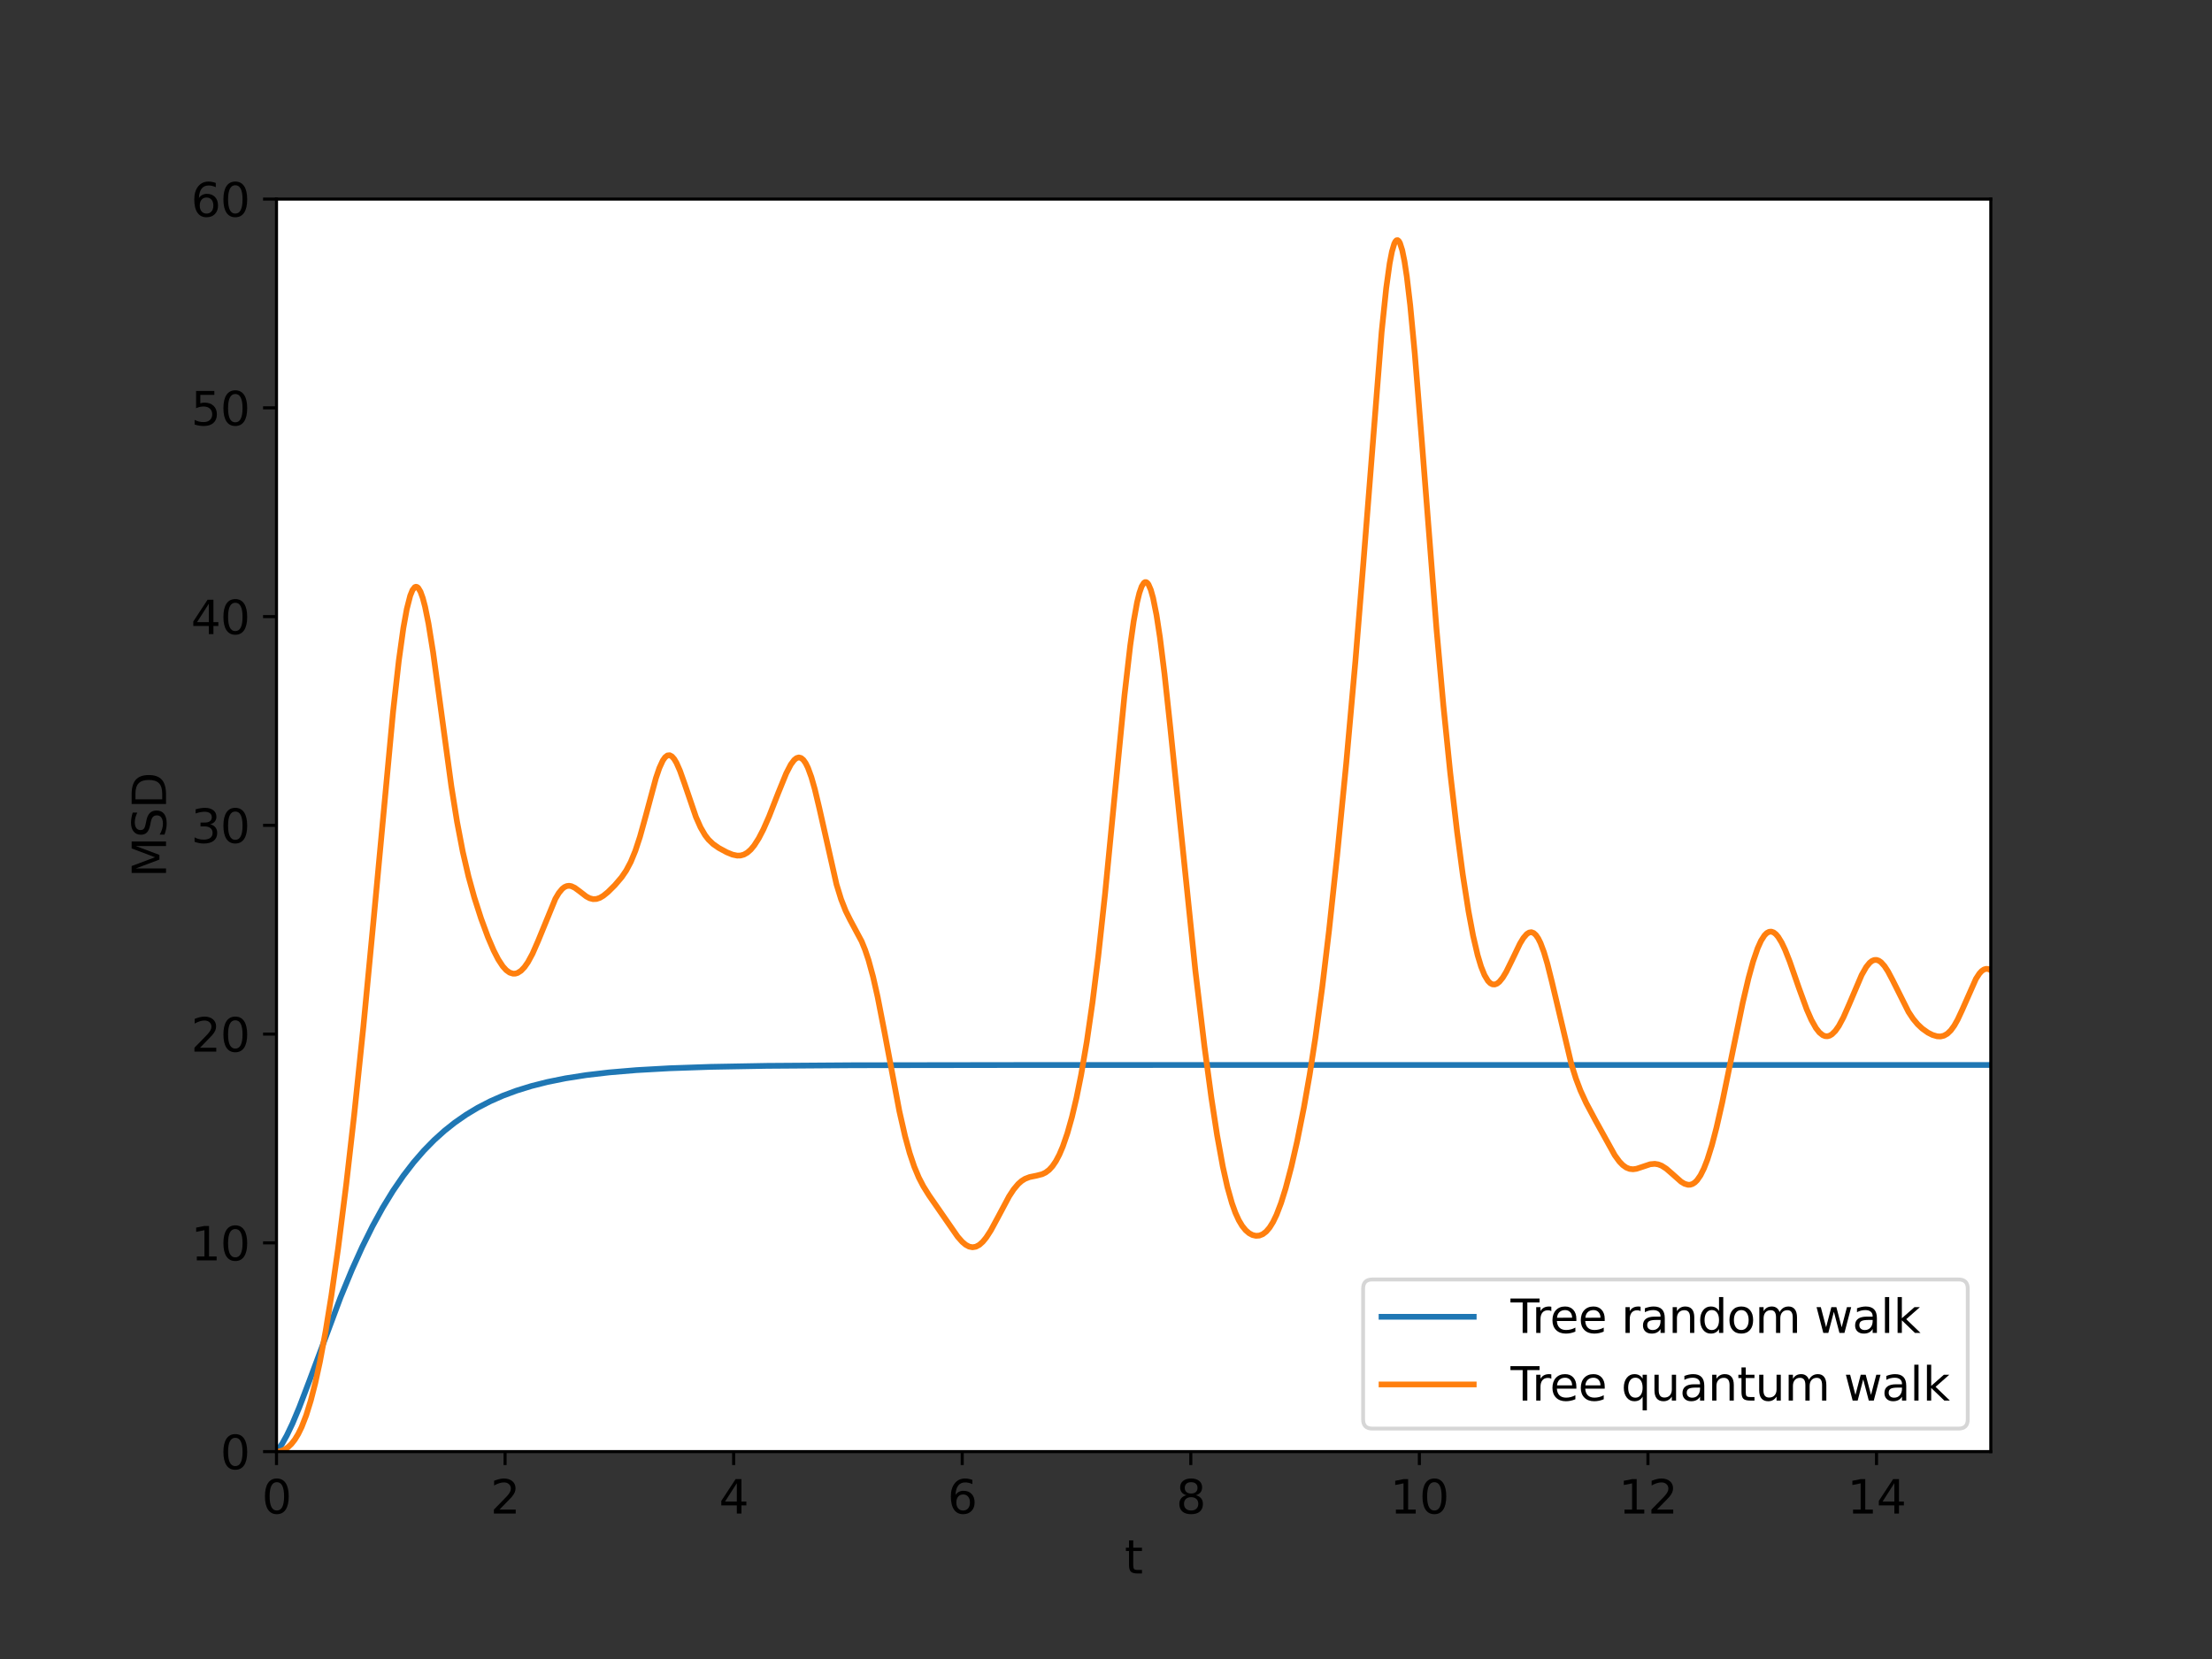 <?xml version="1.0" encoding="utf-8" standalone="no"?>
<!DOCTYPE svg PUBLIC "-//W3C//DTD SVG 1.1//EN"
  "http://www.w3.org/Graphics/SVG/1.1/DTD/svg11.dtd">
<svg xmlns:xlink="http://www.w3.org/1999/xlink" width="576pt" height="432pt" viewBox="0 0 576 432" xmlns="http://www.w3.org/2000/svg" version="1.1">
 <rect x="0" y="0" width="576" height="432" fill="#333333" stroke="none"/>
 <defs>
  <style type="text/css">*{stroke-linejoin: round; stroke-linecap: butt}</style>
 </defs>
 <g id="figure_1">
  <g id="patch_1">
   <path d="M 0 432 
L 576 432 
L 576 0 
L 0 0 
L 0 432 
z
" style="fill: none"/>
  </g>
  <g id="axes_1">
   <g id="patch_2">
    <path d="M 72 378 
L 518.4 378 
L 518.4 51.84 
L 72 51.84 
z
" style="fill: #ffffff"/>
   </g>
   <g id="matplotlib.axis_1">
    <g id="xtick_1">
     <g id="line2d_1">
      <defs>
       <path id="m0ce833f8b6" d="M 0 0 
L 0 3.5 
" style="stroke: #000000; stroke-width: 0.8"/>
      </defs>
      <g>
       <use xlink:href="#m0ce833f8b6" x="72" y="378" style="stroke: #000000; stroke-width: 0.8"/>
      </g>
     </g>
     <g id="text_1">
      <!-- 0 -->
      <g transform="translate(68.183 394.118)scale(0.12 -0.12)">
       <defs>
        <path id="DejaVuSans-30" d="M 2034 4250 
Q 1547 4250 1301 3770 
Q 1056 3291 1056 2328 
Q 1056 1369 1301 889 
Q 1547 409 2034 409 
Q 2525 409 2770 889 
Q 3016 1369 3016 2328 
Q 3016 3291 2770 3770 
Q 2525 4250 2034 4250 
z
M 2034 4750 
Q 2819 4750 3233 4129 
Q 3647 3509 3647 2328 
Q 3647 1150 3233 529 
Q 2819 -91 2034 -91 
Q 1250 -91 836 529 
Q 422 1150 422 2328 
Q 422 3509 836 4129 
Q 1250 4750 2034 4750 
z
" transform="scale(0.016)"/>
       </defs>
       <use xlink:href="#DejaVuSans-30"/>
      </g>
     </g>
    </g>
    <g id="xtick_2">
     <g id="line2d_2">
      <g>
       <use xlink:href="#m0ce833f8b6" x="131.52" y="378" style="stroke: #000000; stroke-width: 0.8"/>
      </g>
     </g>
     <g id="text_2">
      <!-- 2 -->
      <g transform="translate(127.703 394.118)scale(0.12 -0.12)">
       <defs>
        <path id="DejaVuSans-32" d="M 1228 531 
L 3431 531 
L 3431 0 
L 469 0 
L 469 531 
Q 828 903 1448 1529 
Q 2069 2156 2228 2338 
Q 2531 2678 2651 2914 
Q 2772 3150 2772 3378 
Q 2772 3750 2511 3984 
Q 2250 4219 1831 4219 
Q 1534 4219 1204 4116 
Q 875 4013 500 3803 
L 500 4441 
Q 881 4594 1212 4672 
Q 1544 4750 1819 4750 
Q 2544 4750 2975 4387 
Q 3406 4025 3406 3419 
Q 3406 3131 3298 2873 
Q 3191 2616 2906 2266 
Q 2828 2175 2409 1742 
Q 1991 1309 1228 531 
z
" transform="scale(0.016)"/>
       </defs>
       <use xlink:href="#DejaVuSans-32"/>
      </g>
     </g>
    </g>
    <g id="xtick_3">
     <g id="line2d_3">
      <g>
       <use xlink:href="#m0ce833f8b6" x="191.04" y="378" style="stroke: #000000; stroke-width: 0.8"/>
      </g>
     </g>
     <g id="text_3">
      <!-- 4 -->
      <g transform="translate(187.222 394.118)scale(0.12 -0.12)">
       <defs>
        <path id="DejaVuSans-34" d="M 2419 4116 
L 825 1625 
L 2419 1625 
L 2419 4116 
z
M 2253 4666 
L 3047 4666 
L 3047 1625 
L 3713 1625 
L 3713 1100 
L 3047 1100 
L 3047 0 
L 2419 0 
L 2419 1100 
L 313 1100 
L 313 1709 
L 2253 4666 
z
" transform="scale(0.016)"/>
       </defs>
       <use xlink:href="#DejaVuSans-34"/>
      </g>
     </g>
    </g>
    <g id="xtick_4">
     <g id="line2d_4">
      <g>
       <use xlink:href="#m0ce833f8b6" x="250.56" y="378" style="stroke: #000000; stroke-width: 0.8"/>
      </g>
     </g>
     <g id="text_4">
      <!-- 6 -->
      <g transform="translate(246.743 394.118)scale(0.12 -0.12)">
       <defs>
        <path id="DejaVuSans-36" d="M 2113 2584 
Q 1688 2584 1439 2293 
Q 1191 2003 1191 1497 
Q 1191 994 1439 701 
Q 1688 409 2113 409 
Q 2538 409 2786 701 
Q 3034 994 3034 1497 
Q 3034 2003 2786 2293 
Q 2538 2584 2113 2584 
z
M 3366 4563 
L 3366 3988 
Q 3128 4100 2886 4159 
Q 2644 4219 2406 4219 
Q 1781 4219 1451 3797 
Q 1122 3375 1075 2522 
Q 1259 2794 1537 2939 
Q 1816 3084 2150 3084 
Q 2853 3084 3261 2657 
Q 3669 2231 3669 1497 
Q 3669 778 3244 343 
Q 2819 -91 2113 -91 
Q 1303 -91 875 529 
Q 447 1150 447 2328 
Q 447 3434 972 4092 
Q 1497 4750 2381 4750 
Q 2619 4750 2861 4703 
Q 3103 4656 3366 4563 
z
" transform="scale(0.016)"/>
       </defs>
       <use xlink:href="#DejaVuSans-36"/>
      </g>
     </g>
    </g>
    <g id="xtick_5">
     <g id="line2d_5">
      <g>
       <use xlink:href="#m0ce833f8b6" x="310.08" y="378" style="stroke: #000000; stroke-width: 0.8"/>
      </g>
     </g>
     <g id="text_5">
      <!-- 8 -->
      <g transform="translate(306.262 394.118)scale(0.12 -0.12)">
       <defs>
        <path id="DejaVuSans-38" d="M 2034 2216 
Q 1584 2216 1326 1975 
Q 1069 1734 1069 1313 
Q 1069 891 1326 650 
Q 1584 409 2034 409 
Q 2484 409 2743 651 
Q 3003 894 3003 1313 
Q 3003 1734 2745 1975 
Q 2488 2216 2034 2216 
z
M 1403 2484 
Q 997 2584 770 2862 
Q 544 3141 544 3541 
Q 544 4100 942 4425 
Q 1341 4750 2034 4750 
Q 2731 4750 3128 4425 
Q 3525 4100 3525 3541 
Q 3525 3141 3298 2862 
Q 3072 2584 2669 2484 
Q 3125 2378 3379 2068 
Q 3634 1759 3634 1313 
Q 3634 634 3220 271 
Q 2806 -91 2034 -91 
Q 1263 -91 848 271 
Q 434 634 434 1313 
Q 434 1759 690 2068 
Q 947 2378 1403 2484 
z
M 1172 3481 
Q 1172 3119 1398 2916 
Q 1625 2713 2034 2713 
Q 2441 2713 2670 2916 
Q 2900 3119 2900 3481 
Q 2900 3844 2670 4047 
Q 2441 4250 2034 4250 
Q 1625 4250 1398 4047 
Q 1172 3844 1172 3481 
z
" transform="scale(0.016)"/>
       </defs>
       <use xlink:href="#DejaVuSans-38"/>
      </g>
     </g>
    </g>
    <g id="xtick_6">
     <g id="line2d_6">
      <g>
       <use xlink:href="#m0ce833f8b6" x="369.6" y="378" style="stroke: #000000; stroke-width: 0.8"/>
      </g>
     </g>
     <g id="text_6">
      <!-- 10 -->
      <g transform="translate(361.965 394.118)scale(0.12 -0.12)">
       <defs>
        <path id="DejaVuSans-31" d="M 794 531 
L 1825 531 
L 1825 4091 
L 703 3866 
L 703 4441 
L 1819 4666 
L 2450 4666 
L 2450 531 
L 3481 531 
L 3481 0 
L 794 0 
L 794 531 
z
" transform="scale(0.016)"/>
       </defs>
       <use xlink:href="#DejaVuSans-31"/>
       <use xlink:href="#DejaVuSans-30" x="63.623"/>
      </g>
     </g>
    </g>
    <g id="xtick_7">
     <g id="line2d_7">
      <g>
       <use xlink:href="#m0ce833f8b6" x="429.12" y="378" style="stroke: #000000; stroke-width: 0.8"/>
      </g>
     </g>
     <g id="text_7">
      <!-- 12 -->
      <g transform="translate(421.485 394.118)scale(0.12 -0.12)">
       <use xlink:href="#DejaVuSans-31"/>
       <use xlink:href="#DejaVuSans-32" x="63.623"/>
      </g>
     </g>
    </g>
    <g id="xtick_8">
     <g id="line2d_8">
      <g>
       <use xlink:href="#m0ce833f8b6" x="488.64" y="378" style="stroke: #000000; stroke-width: 0.8"/>
      </g>
     </g>
     <g id="text_8">
      <!-- 14 -->
      <g transform="translate(481.005 394.118)scale(0.12 -0.12)">
       <use xlink:href="#DejaVuSans-31"/>
       <use xlink:href="#DejaVuSans-34" x="63.623"/>
      </g>
     </g>
    </g>
    <g id="text_9">
     <!-- t -->
     <g transform="translate(292.848 409.732)scale(0.12 -0.12)">
      <defs>
       <path id="DejaVuSans-74" d="M 1172 4494 
L 1172 3500 
L 2356 3500 
L 2356 3053 
L 1172 3053 
L 1172 1153 
Q 1172 725 1289 603 
Q 1406 481 1766 481 
L 2356 481 
L 2356 0 
L 1766 0 
Q 1100 0 847 248 
Q 594 497 594 1153 
L 594 3053 
L 172 3053 
L 172 3500 
L 594 3500 
L 594 4494 
L 1172 4494 
z
" transform="scale(0.016)"/>
      </defs>
      <use xlink:href="#DejaVuSans-74"/>
     </g>
    </g>
   </g>
   <g id="matplotlib.axis_2">
    <g id="ytick_1">
     <g id="line2d_9">
      <defs>
       <path id="mab72f3fc56" d="M 0 0 
L -3.5 0 
" style="stroke: #000000; stroke-width: 0.8"/>
      </defs>
      <g>
       <use xlink:href="#mab72f3fc56" x="72" y="378" style="stroke: #000000; stroke-width: 0.8"/>
      </g>
     </g>
     <g id="text_10">
      <!-- 0 -->
      <g transform="translate(57.365 382.559)scale(0.12 -0.12)">
       <use xlink:href="#DejaVuSans-30"/>
      </g>
     </g>
    </g>
    <g id="ytick_2">
     <g id="line2d_10">
      <g>
       <use xlink:href="#mab72f3fc56" x="72" y="323.64" style="stroke: #000000; stroke-width: 0.8"/>
      </g>
     </g>
     <g id="text_11">
      <!-- 10 -->
      <g transform="translate(49.73 328.199)scale(0.12 -0.12)">
       <use xlink:href="#DejaVuSans-31"/>
       <use xlink:href="#DejaVuSans-30" x="63.623"/>
      </g>
     </g>
    </g>
    <g id="ytick_3">
     <g id="line2d_11">
      <g>
       <use xlink:href="#mab72f3fc56" x="72" y="269.28" style="stroke: #000000; stroke-width: 0.8"/>
      </g>
     </g>
     <g id="text_12">
      <!-- 20 -->
      <g transform="translate(49.73 273.839)scale(0.12 -0.12)">
       <use xlink:href="#DejaVuSans-32"/>
       <use xlink:href="#DejaVuSans-30" x="63.623"/>
      </g>
     </g>
    </g>
    <g id="ytick_4">
     <g id="line2d_12">
      <g>
       <use xlink:href="#mab72f3fc56" x="72" y="214.92" style="stroke: #000000; stroke-width: 0.8"/>
      </g>
     </g>
     <g id="text_13">
      <!-- 30 -->
      <g transform="translate(49.73 219.479)scale(0.12 -0.12)">
       <defs>
        <path id="DejaVuSans-33" d="M 2597 2516 
Q 3050 2419 3304 2112 
Q 3559 1806 3559 1356 
Q 3559 666 3084 287 
Q 2609 -91 1734 -91 
Q 1441 -91 1130 -33 
Q 819 25 488 141 
L 488 750 
Q 750 597 1062 519 
Q 1375 441 1716 441 
Q 2309 441 2620 675 
Q 2931 909 2931 1356 
Q 2931 1769 2642 2001 
Q 2353 2234 1838 2234 
L 1294 2234 
L 1294 2753 
L 1863 2753 
Q 2328 2753 2575 2939 
Q 2822 3125 2822 3475 
Q 2822 3834 2567 4026 
Q 2313 4219 1838 4219 
Q 1578 4219 1281 4162 
Q 984 4106 628 3988 
L 628 4550 
Q 988 4650 1302 4700 
Q 1616 4750 1894 4750 
Q 2613 4750 3031 4423 
Q 3450 4097 3450 3541 
Q 3450 3153 3228 2886 
Q 3006 2619 2597 2516 
z
" transform="scale(0.016)"/>
       </defs>
       <use xlink:href="#DejaVuSans-33"/>
       <use xlink:href="#DejaVuSans-30" x="63.623"/>
      </g>
     </g>
    </g>
    <g id="ytick_5">
     <g id="line2d_13">
      <g>
       <use xlink:href="#mab72f3fc56" x="72" y="160.56" style="stroke: #000000; stroke-width: 0.8"/>
      </g>
     </g>
     <g id="text_14">
      <!-- 40 -->
      <g transform="translate(49.73 165.119)scale(0.12 -0.12)">
       <use xlink:href="#DejaVuSans-34"/>
       <use xlink:href="#DejaVuSans-30" x="63.623"/>
      </g>
     </g>
    </g>
    <g id="ytick_6">
     <g id="line2d_14">
      <g>
       <use xlink:href="#mab72f3fc56" x="72" y="106.2" style="stroke: #000000; stroke-width: 0.8"/>
      </g>
     </g>
     <g id="text_15">
      <!-- 50 -->
      <g transform="translate(49.73 110.759)scale(0.12 -0.12)">
       <defs>
        <path id="DejaVuSans-35" d="M 691 4666 
L 3169 4666 
L 3169 4134 
L 1269 4134 
L 1269 2991 
Q 1406 3038 1543 3061 
Q 1681 3084 1819 3084 
Q 2600 3084 3056 2656 
Q 3513 2228 3513 1497 
Q 3513 744 3044 326 
Q 2575 -91 1722 -91 
Q 1428 -91 1123 -41 
Q 819 9 494 109 
L 494 744 
Q 775 591 1075 516 
Q 1375 441 1709 441 
Q 2250 441 2565 725 
Q 2881 1009 2881 1497 
Q 2881 1984 2565 2268 
Q 2250 2553 1709 2553 
Q 1456 2553 1204 2497 
Q 953 2441 691 2322 
L 691 4666 
z
" transform="scale(0.016)"/>
       </defs>
       <use xlink:href="#DejaVuSans-35"/>
       <use xlink:href="#DejaVuSans-30" x="63.623"/>
      </g>
     </g>
    </g>
    <g id="ytick_7">
     <g id="line2d_15">
      <g>
       <use xlink:href="#mab72f3fc56" x="72" y="51.84" style="stroke: #000000; stroke-width: 0.8"/>
      </g>
     </g>
     <g id="text_16">
      <!-- 60 -->
      <g transform="translate(49.73 56.399)scale(0.12 -0.12)">
       <use xlink:href="#DejaVuSans-36"/>
       <use xlink:href="#DejaVuSans-30" x="63.623"/>
      </g>
     </g>
    </g>
    <g id="text_17">
     <!-- MSD -->
     <g transform="translate(43.234 228.526)rotate(-90)scale(0.12 -0.12)">
      <defs>
       <path id="DejaVuSans-4d" d="M 628 4666 
L 1569 4666 
L 2759 1491 
L 3956 4666 
L 4897 4666 
L 4897 0 
L 4281 0 
L 4281 4097 
L 3078 897 
L 2444 897 
L 1241 4097 
L 1241 0 
L 628 0 
L 628 4666 
z
" transform="scale(0.016)"/>
       <path id="DejaVuSans-53" d="M 3425 4513 
L 3425 3897 
Q 3066 4069 2747 4153 
Q 2428 4238 2131 4238 
Q 1616 4238 1336 4038 
Q 1056 3838 1056 3469 
Q 1056 3159 1242 3001 
Q 1428 2844 1947 2747 
L 2328 2669 
Q 3034 2534 3370 2195 
Q 3706 1856 3706 1288 
Q 3706 609 3251 259 
Q 2797 -91 1919 -91 
Q 1588 -91 1214 -16 
Q 841 59 441 206 
L 441 856 
Q 825 641 1194 531 
Q 1563 422 1919 422 
Q 2459 422 2753 634 
Q 3047 847 3047 1241 
Q 3047 1584 2836 1778 
Q 2625 1972 2144 2069 
L 1759 2144 
Q 1053 2284 737 2584 
Q 422 2884 422 3419 
Q 422 4038 858 4394 
Q 1294 4750 2059 4750 
Q 2388 4750 2728 4690 
Q 3069 4631 3425 4513 
z
" transform="scale(0.016)"/>
       <path id="DejaVuSans-44" d="M 1259 4147 
L 1259 519 
L 2022 519 
Q 2988 519 3436 956 
Q 3884 1394 3884 2338 
Q 3884 3275 3436 3711 
Q 2988 4147 2022 4147 
L 1259 4147 
z
M 628 4666 
L 1925 4666 
Q 3281 4666 3915 4102 
Q 4550 3538 4550 2338 
Q 4550 1131 3912 565 
Q 3275 0 1925 0 
L 628 0 
L 628 4666 
z
" transform="scale(0.016)"/>
      </defs>
      <use xlink:href="#DejaVuSans-4d"/>
      <use xlink:href="#DejaVuSans-53" x="86.279"/>
      <use xlink:href="#DejaVuSans-44" x="149.756"/>
     </g>
    </g>
   </g>
   <g id="line2d_16">
    <path d="M 72.298 377.643 
L 73.488 375.921 
L 74.678 373.794 
L 76.166 370.674 
L 77.952 366.418 
L 80.63 359.39 
L 88.666 337.838 
L 91.642 330.64 
L 94.32 324.707 
L 96.998 319.308 
L 99.677 314.434 
L 102.355 310.06 
L 105.034 306.153 
L 107.712 302.676 
L 110.39 299.591 
L 113.069 296.86 
L 115.747 294.448 
L 118.426 292.321 
L 121.402 290.255 
L 124.378 288.464 
L 127.651 286.772 
L 130.925 285.33 
L 134.496 284.002 
L 138.365 282.806 
L 142.531 281.752 
L 147.293 280.79 
L 152.65 279.953 
L 158.602 279.255 
L 165.744 278.655 
L 174.374 278.171 
L 185.088 277.806 
L 199.67 277.545 
L 222.288 277.386 
L 270.499 277.321 
L 518.4 277.316 
L 518.4 277.316 
" clip-path="url(#p693101e4e8)" style="fill: none; stroke: #1f77b4; stroke-width: 1.5; stroke-linecap: square"/>
   </g>
   <g id="line2d_17">
    <path d="M 72.298 377.989 
L 73.19 377.827 
L 74.083 377.46 
L 74.976 376.867 
L 75.869 376.021 
L 76.762 374.885 
L 77.654 373.422 
L 78.547 371.594 
L 79.738 368.532 
L 80.928 364.699 
L 82.118 360.056 
L 83.309 354.588 
L 84.797 346.611 
L 86.285 337.418 
L 88.07 324.904 
L 90.154 308.462 
L 92.237 290.234 
L 94.618 267.383 
L 97.296 239.383 
L 102.355 185.344 
L 103.843 172.104 
L 105.034 163.538 
L 105.926 158.603 
L 106.819 155.117 
L 107.414 153.653 
L 108.01 152.897 
L 108.307 152.786 
L 108.605 152.851 
L 108.902 153.091 
L 109.498 154.084 
L 110.093 155.733 
L 110.688 157.992 
L 111.581 162.396 
L 112.771 169.795 
L 114.557 182.852 
L 117.533 204.757 
L 119.021 214.037 
L 120.509 221.811 
L 121.997 228.229 
L 123.485 233.619 
L 125.27 239.176 
L 127.056 244.018 
L 128.544 247.494 
L 129.734 249.814 
L 130.925 251.632 
L 131.818 252.621 
L 132.71 253.263 
L 133.603 253.544 
L 134.198 253.528 
L 134.794 253.348 
L 135.686 252.771 
L 136.579 251.835 
L 137.472 250.554 
L 138.662 248.353 
L 140.15 244.953 
L 144.614 234.052 
L 145.507 232.542 
L 146.4 231.46 
L 146.995 230.993 
L 147.59 230.728 
L 148.186 230.655 
L 148.781 230.756 
L 149.674 231.174 
L 150.864 232.048 
L 152.65 233.427 
L 153.542 233.902 
L 154.435 234.133 
L 155.328 234.092 
L 156.221 233.787 
L 157.114 233.256 
L 158.304 232.293 
L 160.09 230.523 
L 161.875 228.428 
L 163.066 226.681 
L 164.256 224.441 
L 165.446 221.542 
L 166.637 217.921 
L 168.125 212.556 
L 170.803 202.613 
L 171.696 199.991 
L 172.589 198.045 
L 173.184 197.194 
L 173.779 196.727 
L 174.374 196.655 
L 174.97 196.969 
L 175.565 197.648 
L 176.16 198.656 
L 177.053 200.679 
L 178.243 204.027 
L 181.219 212.724 
L 182.41 215.422 
L 183.6 217.475 
L 184.493 218.63 
L 185.683 219.775 
L 187.171 220.812 
L 189.254 221.935 
L 190.742 222.542 
L 191.933 222.797 
L 192.826 222.778 
L 193.718 222.531 
L 194.611 222.02 
L 195.504 221.228 
L 196.397 220.15 
L 197.587 218.287 
L 198.778 215.984 
L 200.266 212.6 
L 202.646 206.502 
L 204.73 201.385 
L 205.92 199.086 
L 206.813 197.891 
L 207.408 197.416 
L 208.003 197.238 
L 208.598 197.384 
L 209.194 197.874 
L 209.789 198.719 
L 210.384 199.919 
L 211.277 202.358 
L 212.17 205.484 
L 213.36 210.479 
L 217.824 230.287 
L 219.014 234.15 
L 220.205 237.18 
L 221.395 239.574 
L 224.371 245.122 
L 225.264 247.323 
L 226.157 249.989 
L 227.347 254.349 
L 228.538 259.603 
L 230.323 268.765 
L 234.192 289.342 
L 235.68 295.881 
L 236.87 300.223 
L 238.061 303.772 
L 239.251 306.62 
L 240.442 308.917 
L 241.93 311.291 
L 249.37 322.026 
L 250.56 323.373 
L 251.453 324.127 
L 252.346 324.61 
L 253.238 324.786 
L 254.131 324.637 
L 255.024 324.155 
L 255.917 323.354 
L 256.81 322.26 
L 258 320.42 
L 259.786 317.12 
L 262.762 311.535 
L 263.952 309.721 
L 265.142 308.303 
L 266.035 307.518 
L 266.928 306.959 
L 268.118 306.5 
L 269.904 306.139 
L 271.392 305.753 
L 272.285 305.319 
L 273.178 304.645 
L 274.07 303.673 
L 274.963 302.356 
L 275.856 300.66 
L 276.749 298.562 
L 277.939 295.112 
L 279.13 290.887 
L 280.32 285.852 
L 281.51 279.955 
L 282.998 271.273 
L 284.486 261.012 
L 285.974 249.096 
L 287.76 232.714 
L 290.141 208.348 
L 292.819 181.025 
L 294.307 168.12 
L 295.2 161.811 
L 296.093 156.865 
L 296.688 154.42 
L 297.283 152.709 
L 297.878 151.76 
L 298.176 151.578 
L 298.474 151.59 
L 298.771 151.798 
L 299.069 152.2 
L 299.664 153.574 
L 300.259 155.686 
L 301.152 160.142 
L 302.045 165.971 
L 303.235 175.475 
L 304.723 189.274 
L 311.27 252.744 
L 313.651 272.582 
L 315.437 285.858 
L 316.925 295.564 
L 318.413 303.749 
L 319.603 309.076 
L 320.794 313.302 
L 321.686 315.787 
L 322.579 317.746 
L 323.472 319.243 
L 324.365 320.348 
L 325.258 321.118 
L 326.15 321.597 
L 327.043 321.804 
L 327.936 321.739 
L 328.829 321.379 
L 329.722 320.694 
L 330.614 319.645 
L 331.507 318.204 
L 332.4 316.352 
L 333.59 313.239 
L 334.781 309.428 
L 336.269 303.782 
L 337.757 297.267 
L 339.542 288.343 
L 341.03 279.872 
L 342.518 270.284 
L 344.304 257.131 
L 346.09 242.206 
L 348.173 222.902 
L 350.554 198.803 
L 352.934 172.292 
L 355.018 146.63 
L 359.779 86.404 
L 360.97 75.004 
L 361.862 68.591 
L 362.458 65.519 
L 363.053 63.497 
L 363.35 62.895 
L 363.648 62.573 
L 363.946 62.53 
L 364.243 62.769 
L 364.541 63.287 
L 365.136 65.148 
L 365.731 68.068 
L 366.326 71.982 
L 367.219 79.514 
L 368.41 92.076 
L 370.195 114.304 
L 374.064 163.787 
L 375.85 183.68 
L 377.635 201.225 
L 379.421 216.592 
L 380.909 227.758 
L 382.397 237.304 
L 383.587 243.646 
L 384.778 248.735 
L 385.67 251.696 
L 386.563 253.916 
L 387.456 255.409 
L 388.051 256.016 
L 388.646 256.326 
L 389.242 256.357 
L 389.837 256.126 
L 390.432 255.656 
L 391.325 254.557 
L 392.218 253.073 
L 393.706 250.054 
L 395.789 245.729 
L 396.682 244.254 
L 397.574 243.219 
L 398.17 242.838 
L 398.765 242.742 
L 399.36 242.954 
L 399.955 243.492 
L 400.55 244.362 
L 401.146 245.56 
L 402.038 247.942 
L 402.931 250.948 
L 404.122 255.706 
L 409.181 277.107 
L 410.371 280.873 
L 411.562 284.005 
L 413.05 287.241 
L 415.43 291.7 
L 420.49 300.835 
L 421.68 302.465 
L 422.573 303.389 
L 423.466 304.029 
L 424.358 304.381 
L 425.251 304.473 
L 426.144 304.352 
L 427.632 303.861 
L 429.715 303.166 
L 430.906 303.061 
L 431.798 303.204 
L 432.691 303.55 
L 433.882 304.308 
L 435.37 305.597 
L 437.75 307.708 
L 438.643 308.245 
L 439.536 308.509 
L 440.131 308.496 
L 440.726 308.307 
L 441.322 307.926 
L 441.917 307.34 
L 442.81 306.052 
L 443.702 304.262 
L 444.595 301.971 
L 445.786 298.174 
L 446.976 293.622 
L 448.464 287.084 
L 450.845 275.471 
L 453.821 261.027 
L 455.309 254.698 
L 456.499 250.386 
L 457.69 246.914 
L 458.582 244.94 
L 459.475 243.55 
L 460.07 242.959 
L 460.666 242.64 
L 461.261 242.591 
L 461.856 242.805 
L 462.451 243.272 
L 463.046 243.977 
L 463.939 245.441 
L 464.832 247.323 
L 466.022 250.33 
L 468.403 257.172 
L 470.486 262.874 
L 471.677 265.582 
L 472.867 267.705 
L 473.76 268.846 
L 474.653 269.567 
L 475.248 269.804 
L 475.843 269.842 
L 476.438 269.683 
L 477.034 269.329 
L 477.926 268.446 
L 478.819 267.172 
L 480.01 264.951 
L 481.498 261.574 
L 484.771 253.89 
L 485.962 251.802 
L 486.854 250.705 
L 487.45 250.233 
L 488.045 249.983 
L 488.64 249.958 
L 489.235 250.156 
L 489.83 250.57 
L 490.723 251.562 
L 491.616 252.93 
L 492.806 255.176 
L 496.973 263.497 
L 498.163 265.289 
L 499.354 266.721 
L 500.544 267.842 
L 502.032 268.898 
L 503.222 269.5 
L 504.413 269.852 
L 505.306 269.896 
L 506.198 269.689 
L 507.091 269.178 
L 507.984 268.317 
L 508.877 267.089 
L 509.77 265.509 
L 510.96 262.955 
L 514.531 254.885 
L 515.424 253.513 
L 516.019 252.866 
L 516.614 252.453 
L 517.21 252.282 
L 517.805 252.35 
L 518.4 252.643 
L 518.4 252.643 
" clip-path="url(#p693101e4e8)" style="fill: none; stroke: #ff7f0e; stroke-width: 1.5; stroke-linecap: square"/>
   </g>
   <g id="patch_3">
    <path d="M 72 378 
L 72 51.84 
" style="fill: none; stroke: #000000; stroke-width: 0.8; stroke-linejoin: miter; stroke-linecap: square"/>
   </g>
   <g id="patch_4">
    <path d="M 518.4 378 
L 518.4 51.84 
" style="fill: none; stroke: #000000; stroke-width: 0.8; stroke-linejoin: miter; stroke-linecap: square"/>
   </g>
   <g id="patch_5">
    <path d="M 72 378 
L 518.4 378 
" style="fill: none; stroke: #000000; stroke-width: 0.8; stroke-linejoin: miter; stroke-linecap: square"/>
   </g>
   <g id="patch_6">
    <path d="M 72 51.84 
L 518.4 51.84 
" style="fill: none; stroke: #000000; stroke-width: 0.8; stroke-linejoin: miter; stroke-linecap: square"/>
   </g>
   <g id="legend_1">
    <g id="patch_7">
     <path d="M 357.353 372 
L 510 372 
Q 512.4 372 512.4 369.6 
L 512.4 335.572 
Q 512.4 333.173 510 333.173 
L 357.353 333.173 
Q 354.952 333.173 354.952 335.572 
L 354.952 369.6 
Q 354.952 372 357.353 372 
z
" style="fill: #ffffff; opacity: 0.8; stroke: #cccccc; stroke-linejoin: miter"/>
    </g>
    <g id="line2d_18">
     <path d="M 359.752 342.891 
L 371.752 342.891 
L 383.752 342.891 
" style="fill: none; stroke: #1f77b4; stroke-width: 1.5; stroke-linecap: square"/>
    </g>
    <g id="text_18">
     <!-- Tree random walk -->
     <g transform="translate(393.353 347.091)scale(0.12 -0.12)">
      <defs>
       <path id="DejaVuSans-54" d="M -19 4666 
L 3928 4666 
L 3928 4134 
L 2272 4134 
L 2272 0 
L 1638 0 
L 1638 4134 
L -19 4134 
L -19 4666 
z
" transform="scale(0.016)"/>
       <path id="DejaVuSans-72" d="M 2631 2963 
Q 2534 3019 2420 3045 
Q 2306 3072 2169 3072 
Q 1681 3072 1420 2755 
Q 1159 2438 1159 1844 
L 1159 0 
L 581 0 
L 581 3500 
L 1159 3500 
L 1159 2956 
Q 1341 3275 1631 3429 
Q 1922 3584 2338 3584 
Q 2397 3584 2469 3576 
Q 2541 3569 2628 3553 
L 2631 2963 
z
" transform="scale(0.016)"/>
       <path id="DejaVuSans-65" d="M 3597 1894 
L 3597 1613 
L 953 1613 
Q 991 1019 1311 708 
Q 1631 397 2203 397 
Q 2534 397 2845 478 
Q 3156 559 3463 722 
L 3463 178 
Q 3153 47 2828 -22 
Q 2503 -91 2169 -91 
Q 1331 -91 842 396 
Q 353 884 353 1716 
Q 353 2575 817 3079 
Q 1281 3584 2069 3584 
Q 2775 3584 3186 3129 
Q 3597 2675 3597 1894 
z
M 3022 2063 
Q 3016 2534 2758 2815 
Q 2500 3097 2075 3097 
Q 1594 3097 1305 2825 
Q 1016 2553 972 2059 
L 3022 2063 
z
" transform="scale(0.016)"/>
       <path id="DejaVuSans-20" transform="scale(0.016)"/>
       <path id="DejaVuSans-61" d="M 2194 1759 
Q 1497 1759 1228 1600 
Q 959 1441 959 1056 
Q 959 750 1161 570 
Q 1363 391 1709 391 
Q 2188 391 2477 730 
Q 2766 1069 2766 1631 
L 2766 1759 
L 2194 1759 
z
M 3341 1997 
L 3341 0 
L 2766 0 
L 2766 531 
Q 2569 213 2275 61 
Q 1981 -91 1556 -91 
Q 1019 -91 701 211 
Q 384 513 384 1019 
Q 384 1609 779 1909 
Q 1175 2209 1959 2209 
L 2766 2209 
L 2766 2266 
Q 2766 2663 2505 2880 
Q 2244 3097 1772 3097 
Q 1472 3097 1187 3025 
Q 903 2953 641 2809 
L 641 3341 
Q 956 3463 1253 3523 
Q 1550 3584 1831 3584 
Q 2591 3584 2966 3190 
Q 3341 2797 3341 1997 
z
" transform="scale(0.016)"/>
       <path id="DejaVuSans-6e" d="M 3513 2113 
L 3513 0 
L 2938 0 
L 2938 2094 
Q 2938 2591 2744 2837 
Q 2550 3084 2163 3084 
Q 1697 3084 1428 2787 
Q 1159 2491 1159 1978 
L 1159 0 
L 581 0 
L 581 3500 
L 1159 3500 
L 1159 2956 
Q 1366 3272 1645 3428 
Q 1925 3584 2291 3584 
Q 2894 3584 3203 3211 
Q 3513 2838 3513 2113 
z
" transform="scale(0.016)"/>
       <path id="DejaVuSans-64" d="M 2906 2969 
L 2906 4863 
L 3481 4863 
L 3481 0 
L 2906 0 
L 2906 525 
Q 2725 213 2448 61 
Q 2172 -91 1784 -91 
Q 1150 -91 751 415 
Q 353 922 353 1747 
Q 353 2572 751 3078 
Q 1150 3584 1784 3584 
Q 2172 3584 2448 3432 
Q 2725 3281 2906 2969 
z
M 947 1747 
Q 947 1113 1208 752 
Q 1469 391 1925 391 
Q 2381 391 2643 752 
Q 2906 1113 2906 1747 
Q 2906 2381 2643 2742 
Q 2381 3103 1925 3103 
Q 1469 3103 1208 2742 
Q 947 2381 947 1747 
z
" transform="scale(0.016)"/>
       <path id="DejaVuSans-6f" d="M 1959 3097 
Q 1497 3097 1228 2736 
Q 959 2375 959 1747 
Q 959 1119 1226 758 
Q 1494 397 1959 397 
Q 2419 397 2687 759 
Q 2956 1122 2956 1747 
Q 2956 2369 2687 2733 
Q 2419 3097 1959 3097 
z
M 1959 3584 
Q 2709 3584 3137 3096 
Q 3566 2609 3566 1747 
Q 3566 888 3137 398 
Q 2709 -91 1959 -91 
Q 1206 -91 779 398 
Q 353 888 353 1747 
Q 353 2609 779 3096 
Q 1206 3584 1959 3584 
z
" transform="scale(0.016)"/>
       <path id="DejaVuSans-6d" d="M 3328 2828 
Q 3544 3216 3844 3400 
Q 4144 3584 4550 3584 
Q 5097 3584 5394 3201 
Q 5691 2819 5691 2113 
L 5691 0 
L 5113 0 
L 5113 2094 
Q 5113 2597 4934 2840 
Q 4756 3084 4391 3084 
Q 3944 3084 3684 2787 
Q 3425 2491 3425 1978 
L 3425 0 
L 2847 0 
L 2847 2094 
Q 2847 2600 2669 2842 
Q 2491 3084 2119 3084 
Q 1678 3084 1418 2786 
Q 1159 2488 1159 1978 
L 1159 0 
L 581 0 
L 581 3500 
L 1159 3500 
L 1159 2956 
Q 1356 3278 1631 3431 
Q 1906 3584 2284 3584 
Q 2666 3584 2933 3390 
Q 3200 3197 3328 2828 
z
" transform="scale(0.016)"/>
       <path id="DejaVuSans-77" d="M 269 3500 
L 844 3500 
L 1563 769 
L 2278 3500 
L 2956 3500 
L 3675 769 
L 4391 3500 
L 4966 3500 
L 4050 0 
L 3372 0 
L 2619 2869 
L 1863 0 
L 1184 0 
L 269 3500 
z
" transform="scale(0.016)"/>
       <path id="DejaVuSans-6c" d="M 603 4863 
L 1178 4863 
L 1178 0 
L 603 0 
L 603 4863 
z
" transform="scale(0.016)"/>
       <path id="DejaVuSans-6b" d="M 581 4863 
L 1159 4863 
L 1159 1991 
L 2875 3500 
L 3609 3500 
L 1753 1863 
L 3688 0 
L 2938 0 
L 1159 1709 
L 1159 0 
L 581 0 
L 581 4863 
z
" transform="scale(0.016)"/>
      </defs>
      <use xlink:href="#DejaVuSans-54"/>
      <use xlink:href="#DejaVuSans-72" x="46.334"/>
      <use xlink:href="#DejaVuSans-65" x="85.197"/>
      <use xlink:href="#DejaVuSans-65" x="146.721"/>
      <use xlink:href="#DejaVuSans-20" x="208.244"/>
      <use xlink:href="#DejaVuSans-72" x="240.031"/>
      <use xlink:href="#DejaVuSans-61" x="281.145"/>
      <use xlink:href="#DejaVuSans-6e" x="342.424"/>
      <use xlink:href="#DejaVuSans-64" x="405.803"/>
      <use xlink:href="#DejaVuSans-6f" x="469.279"/>
      <use xlink:href="#DejaVuSans-6d" x="530.461"/>
      <use xlink:href="#DejaVuSans-20" x="627.873"/>
      <use xlink:href="#DejaVuSans-77" x="659.66"/>
      <use xlink:href="#DejaVuSans-61" x="741.447"/>
      <use xlink:href="#DejaVuSans-6c" x="802.727"/>
      <use xlink:href="#DejaVuSans-6b" x="830.51"/>
     </g>
    </g>
    <g id="line2d_19">
     <path d="M 359.752 360.504 
L 371.752 360.504 
L 383.752 360.504 
" style="fill: none; stroke: #ff7f0e; stroke-width: 1.5; stroke-linecap: square"/>
    </g>
    <g id="text_19">
     <!-- Tree quantum walk -->
     <g transform="translate(393.353 364.704)scale(0.12 -0.12)">
      <defs>
       <path id="DejaVuSans-71" d="M 947 1747 
Q 947 1113 1208 752 
Q 1469 391 1925 391 
Q 2381 391 2643 752 
Q 2906 1113 2906 1747 
Q 2906 2381 2643 2742 
Q 2381 3103 1925 3103 
Q 1469 3103 1208 2742 
Q 947 2381 947 1747 
z
M 2906 525 
Q 2725 213 2448 61 
Q 2172 -91 1784 -91 
Q 1150 -91 751 415 
Q 353 922 353 1747 
Q 353 2572 751 3078 
Q 1150 3584 1784 3584 
Q 2172 3584 2448 3432 
Q 2725 3281 2906 2969 
L 2906 3500 
L 3481 3500 
L 3481 -1331 
L 2906 -1331 
L 2906 525 
z
" transform="scale(0.016)"/>
       <path id="DejaVuSans-75" d="M 544 1381 
L 544 3500 
L 1119 3500 
L 1119 1403 
Q 1119 906 1312 657 
Q 1506 409 1894 409 
Q 2359 409 2629 706 
Q 2900 1003 2900 1516 
L 2900 3500 
L 3475 3500 
L 3475 0 
L 2900 0 
L 2900 538 
Q 2691 219 2414 64 
Q 2138 -91 1772 -91 
Q 1169 -91 856 284 
Q 544 659 544 1381 
z
M 1991 3584 
L 1991 3584 
z
" transform="scale(0.016)"/>
      </defs>
      <use xlink:href="#DejaVuSans-54"/>
      <use xlink:href="#DejaVuSans-72" x="46.334"/>
      <use xlink:href="#DejaVuSans-65" x="85.197"/>
      <use xlink:href="#DejaVuSans-65" x="146.721"/>
      <use xlink:href="#DejaVuSans-20" x="208.244"/>
      <use xlink:href="#DejaVuSans-71" x="240.031"/>
      <use xlink:href="#DejaVuSans-75" x="303.508"/>
      <use xlink:href="#DejaVuSans-61" x="366.887"/>
      <use xlink:href="#DejaVuSans-6e" x="428.166"/>
      <use xlink:href="#DejaVuSans-74" x="491.545"/>
      <use xlink:href="#DejaVuSans-75" x="530.754"/>
      <use xlink:href="#DejaVuSans-6d" x="594.133"/>
      <use xlink:href="#DejaVuSans-20" x="691.545"/>
      <use xlink:href="#DejaVuSans-77" x="723.332"/>
      <use xlink:href="#DejaVuSans-61" x="805.119"/>
      <use xlink:href="#DejaVuSans-6c" x="866.398"/>
      <use xlink:href="#DejaVuSans-6b" x="894.182"/>
     </g>
    </g>
   </g>
  </g>
 </g>
 <defs>
  <clipPath id="p693101e4e8">
   <rect x="72" y="51.84" width="446.4" height="326.16"/>
  </clipPath>
 </defs>
</svg>
